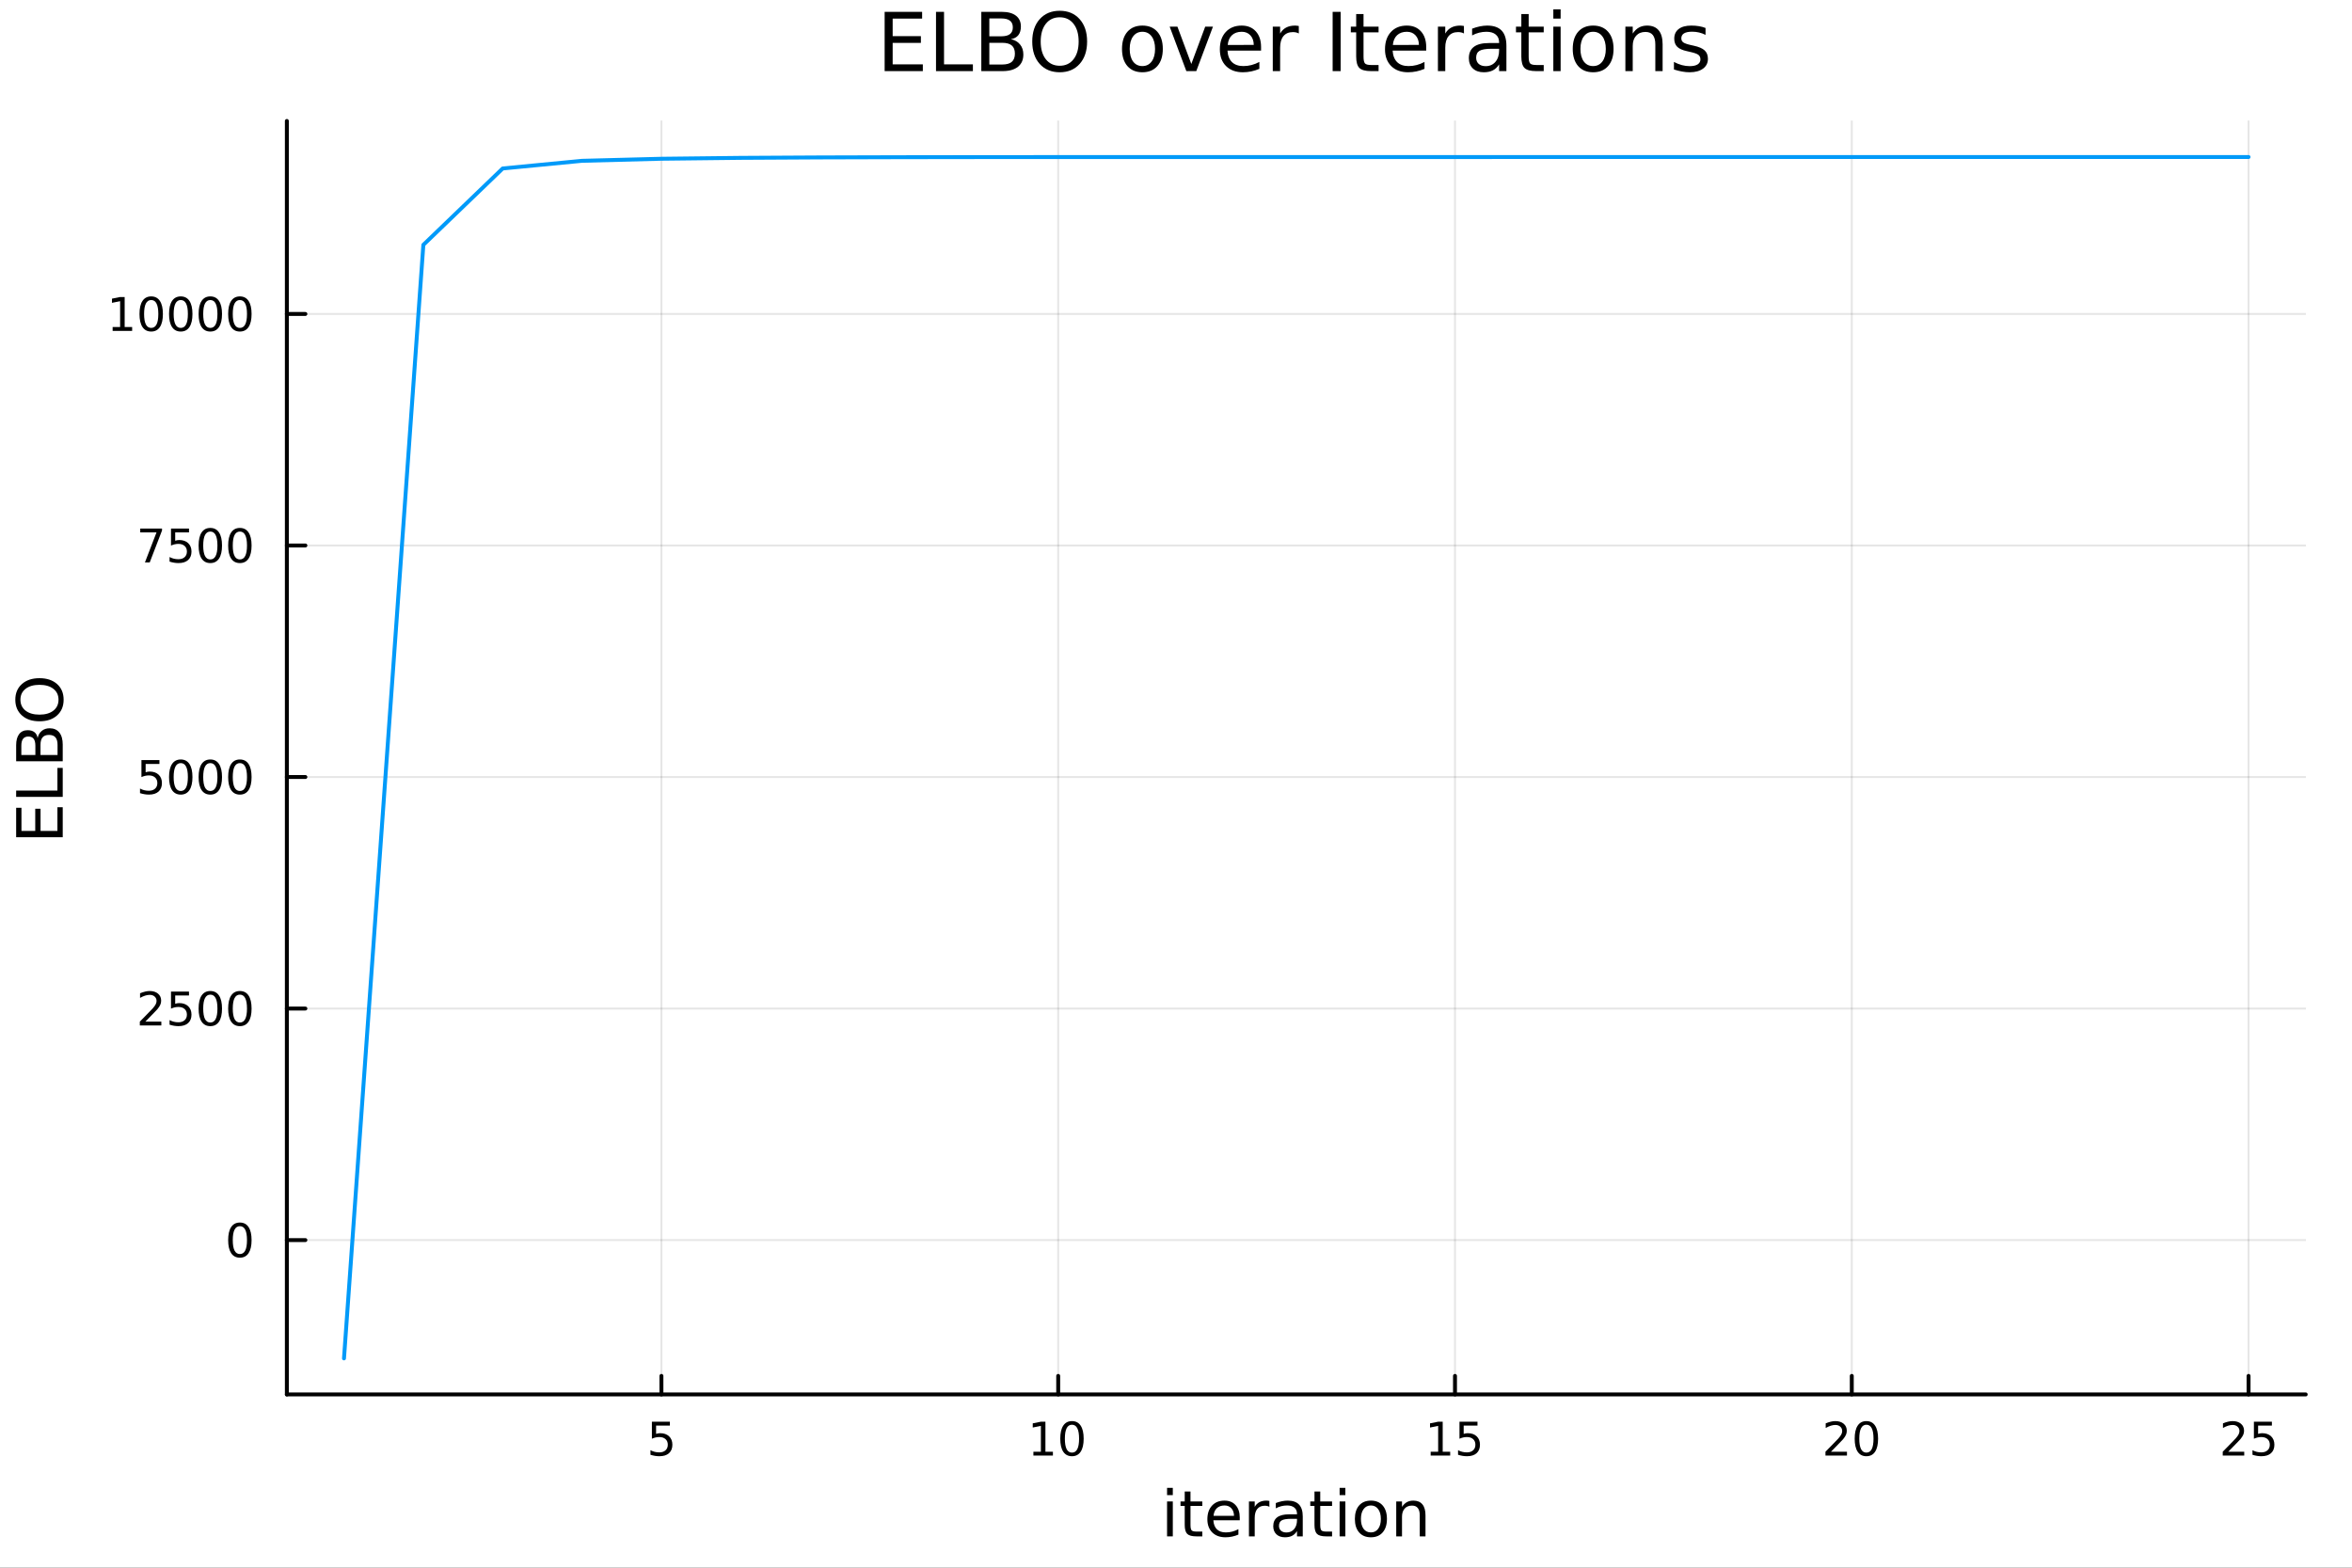 <?xml version="1.0" encoding="utf-8"?>
<svg xmlns="http://www.w3.org/2000/svg" xmlns:xlink="http://www.w3.org/1999/xlink" width="600" height="400" viewBox="0 0 2400 1600">
<rect x="0" y="0" width="2400" height="1600" fill="#333333" stroke="none"/>
<defs>
  <clipPath id="clip110">
    <rect x="0" y="0" width="2400" height="1600"/>
  </clipPath>
</defs>
<path clip-path="url(#clip110)" d="M0 1600 L2400 1600 L2400 0 L0 0  Z" fill="#ffffff" fill-rule="evenodd" fill-opacity="1"/>
<defs>
  <clipPath id="clip111">
    <rect x="480" y="0" width="1681" height="1600"/>
  </clipPath>
</defs>
<path clip-path="url(#clip110)" d="M292.713 1423.18 L2352.76 1423.18 L2352.76 123.472 L292.713 123.472  Z" fill="#ffffff" fill-rule="evenodd" fill-opacity="1"/>
<defs>
  <clipPath id="clip112">
    <rect x="292" y="123" width="2061" height="1301"/>
  </clipPath>
</defs>
<polyline clip-path="url(#clip112)" style="stroke:#000000; stroke-linecap:round; stroke-linejoin:round; stroke-width:2; stroke-opacity:0.1; fill:none" points="674.922,1423.18 674.922,123.472 "/>
<polyline clip-path="url(#clip112)" style="stroke:#000000; stroke-linecap:round; stroke-linejoin:round; stroke-width:2; stroke-opacity:0.1; fill:none" points="1079.8,1423.18 1079.8,123.472 "/>
<polyline clip-path="url(#clip112)" style="stroke:#000000; stroke-linecap:round; stroke-linejoin:round; stroke-width:2; stroke-opacity:0.1; fill:none" points="1484.69,1423.18 1484.69,123.472 "/>
<polyline clip-path="url(#clip112)" style="stroke:#000000; stroke-linecap:round; stroke-linejoin:round; stroke-width:2; stroke-opacity:0.1; fill:none" points="1889.57,1423.18 1889.57,123.472 "/>
<polyline clip-path="url(#clip112)" style="stroke:#000000; stroke-linecap:round; stroke-linejoin:round; stroke-width:2; stroke-opacity:0.1; fill:none" points="2294.45,1423.18 2294.45,123.472 "/>
<polyline clip-path="url(#clip112)" style="stroke:#000000; stroke-linecap:round; stroke-linejoin:round; stroke-width:2; stroke-opacity:0.1; fill:none" points="292.713,1265.65 2352.76,1265.65 "/>
<polyline clip-path="url(#clip112)" style="stroke:#000000; stroke-linecap:round; stroke-linejoin:round; stroke-width:2; stroke-opacity:0.1; fill:none" points="292.713,1029.34 2352.76,1029.34 "/>
<polyline clip-path="url(#clip112)" style="stroke:#000000; stroke-linecap:round; stroke-linejoin:round; stroke-width:2; stroke-opacity:0.1; fill:none" points="292.713,793.034 2352.76,793.034 "/>
<polyline clip-path="url(#clip112)" style="stroke:#000000; stroke-linecap:round; stroke-linejoin:round; stroke-width:2; stroke-opacity:0.1; fill:none" points="292.713,556.727 2352.76,556.727 "/>
<polyline clip-path="url(#clip112)" style="stroke:#000000; stroke-linecap:round; stroke-linejoin:round; stroke-width:2; stroke-opacity:0.1; fill:none" points="292.713,320.421 2352.76,320.421 "/>
<polyline clip-path="url(#clip110)" style="stroke:#000000; stroke-linecap:round; stroke-linejoin:round; stroke-width:4; stroke-opacity:1; fill:none" points="292.713,1423.18 2352.76,1423.18 "/>
<polyline clip-path="url(#clip110)" style="stroke:#000000; stroke-linecap:round; stroke-linejoin:round; stroke-width:4; stroke-opacity:1; fill:none" points="674.922,1423.18 674.922,1404.28 "/>
<polyline clip-path="url(#clip110)" style="stroke:#000000; stroke-linecap:round; stroke-linejoin:round; stroke-width:4; stroke-opacity:1; fill:none" points="1079.8,1423.18 1079.8,1404.28 "/>
<polyline clip-path="url(#clip110)" style="stroke:#000000; stroke-linecap:round; stroke-linejoin:round; stroke-width:4; stroke-opacity:1; fill:none" points="1484.69,1423.18 1484.69,1404.28 "/>
<polyline clip-path="url(#clip110)" style="stroke:#000000; stroke-linecap:round; stroke-linejoin:round; stroke-width:4; stroke-opacity:1; fill:none" points="1889.57,1423.18 1889.57,1404.28 "/>
<polyline clip-path="url(#clip110)" style="stroke:#000000; stroke-linecap:round; stroke-linejoin:round; stroke-width:4; stroke-opacity:1; fill:none" points="2294.45,1423.18 2294.45,1404.28 "/>
<path clip-path="url(#clip110)" d="M665.2 1451.02 L683.557 1451.02 L683.557 1454.96 L669.483 1454.96 L669.483 1463.43 Q670.501 1463.08 671.52 1462.92 Q672.538 1462.73 673.557 1462.73 Q679.344 1462.73 682.723 1465.9 Q686.103 1469.08 686.103 1474.49 Q686.103 1480.07 682.631 1483.17 Q679.158 1486.25 672.839 1486.25 Q670.663 1486.25 668.395 1485.88 Q666.149 1485.51 663.742 1484.77 L663.742 1480.07 Q665.825 1481.2 668.047 1481.76 Q670.27 1482.32 672.746 1482.32 Q676.751 1482.32 679.089 1480.21 Q681.427 1478.1 681.427 1474.49 Q681.427 1470.88 679.089 1468.77 Q676.751 1466.67 672.746 1466.67 Q670.871 1466.67 668.996 1467.08 Q667.145 1467.5 665.2 1468.38 L665.2 1451.02 Z" fill="#000000" fill-rule="nonzero" fill-opacity="1" /><path clip-path="url(#clip110)" d="M1054.49 1481.64 L1062.13 1481.64 L1062.13 1455.28 L1053.82 1456.95 L1053.82 1452.69 L1062.09 1451.02 L1066.76 1451.02 L1066.76 1481.64 L1074.4 1481.64 L1074.4 1485.58 L1054.49 1485.58 L1054.49 1481.64 Z" fill="#000000" fill-rule="nonzero" fill-opacity="1" /><path clip-path="url(#clip110)" d="M1093.84 1454.1 Q1090.23 1454.1 1088.4 1457.66 Q1086.6 1461.2 1086.6 1468.33 Q1086.6 1475.44 1088.4 1479.01 Q1090.23 1482.55 1093.84 1482.55 Q1097.48 1482.55 1099.28 1479.01 Q1101.11 1475.44 1101.11 1468.33 Q1101.11 1461.2 1099.28 1457.66 Q1097.48 1454.1 1093.84 1454.1 M1093.84 1450.39 Q1099.65 1450.39 1102.71 1455 Q1105.79 1459.58 1105.79 1468.33 Q1105.79 1477.06 1102.71 1481.67 Q1099.65 1486.25 1093.84 1486.25 Q1088.03 1486.25 1084.96 1481.67 Q1081.9 1477.06 1081.9 1468.33 Q1081.9 1459.58 1084.96 1455 Q1088.03 1450.39 1093.84 1450.39 Z" fill="#000000" fill-rule="nonzero" fill-opacity="1" /><path clip-path="url(#clip110)" d="M1459.87 1481.64 L1467.51 1481.64 L1467.51 1455.28 L1459.2 1456.95 L1459.2 1452.69 L1467.47 1451.02 L1472.14 1451.02 L1472.14 1481.64 L1479.78 1481.64 L1479.78 1485.58 L1459.87 1485.58 L1459.87 1481.64 Z" fill="#000000" fill-rule="nonzero" fill-opacity="1" /><path clip-path="url(#clip110)" d="M1489.27 1451.02 L1507.63 1451.02 L1507.63 1454.96 L1493.55 1454.96 L1493.55 1463.43 Q1494.57 1463.08 1495.59 1462.92 Q1496.61 1462.73 1497.63 1462.73 Q1503.41 1462.73 1506.79 1465.9 Q1510.17 1469.08 1510.17 1474.49 Q1510.17 1480.07 1506.7 1483.17 Q1503.23 1486.25 1496.91 1486.25 Q1494.73 1486.25 1492.47 1485.88 Q1490.22 1485.51 1487.81 1484.77 L1487.81 1480.07 Q1489.9 1481.2 1492.12 1481.76 Q1494.34 1482.32 1496.82 1482.32 Q1500.82 1482.32 1503.16 1480.21 Q1505.5 1478.1 1505.5 1474.49 Q1505.5 1470.88 1503.16 1468.77 Q1500.82 1466.67 1496.82 1466.67 Q1494.94 1466.67 1493.07 1467.08 Q1491.22 1467.5 1489.27 1468.38 L1489.27 1451.02 Z" fill="#000000" fill-rule="nonzero" fill-opacity="1" /><path clip-path="url(#clip110)" d="M1868.34 1481.64 L1884.66 1481.64 L1884.66 1485.58 L1862.72 1485.58 L1862.72 1481.64 Q1865.38 1478.89 1869.96 1474.26 Q1874.57 1469.61 1875.75 1468.27 Q1878 1465.74 1878.88 1464.01 Q1879.78 1462.25 1879.78 1460.56 Q1879.78 1457.8 1877.83 1456.07 Q1875.91 1454.33 1872.81 1454.33 Q1870.61 1454.33 1868.16 1455.09 Q1865.73 1455.86 1862.95 1457.41 L1862.95 1452.69 Q1865.77 1451.55 1868.23 1450.97 Q1870.68 1450.39 1872.72 1450.39 Q1878.09 1450.39 1881.28 1453.08 Q1884.48 1455.77 1884.48 1460.26 Q1884.48 1462.39 1883.67 1464.31 Q1882.88 1466.2 1880.77 1468.8 Q1880.2 1469.47 1877.09 1472.69 Q1873.99 1475.88 1868.34 1481.64 Z" fill="#000000" fill-rule="nonzero" fill-opacity="1" /><path clip-path="url(#clip110)" d="M1904.48 1454.1 Q1900.87 1454.1 1899.04 1457.66 Q1897.23 1461.2 1897.23 1468.33 Q1897.23 1475.44 1899.04 1479.01 Q1900.87 1482.55 1904.48 1482.55 Q1908.11 1482.55 1909.92 1479.01 Q1911.75 1475.44 1911.75 1468.33 Q1911.75 1461.2 1909.92 1457.66 Q1908.11 1454.1 1904.48 1454.1 M1904.48 1450.39 Q1910.29 1450.39 1913.34 1455 Q1916.42 1459.58 1916.42 1468.33 Q1916.42 1477.06 1913.34 1481.67 Q1910.29 1486.25 1904.48 1486.25 Q1898.67 1486.25 1895.59 1481.67 Q1892.53 1477.06 1892.53 1468.33 Q1892.53 1459.58 1895.59 1455 Q1898.67 1450.39 1904.48 1450.39 Z" fill="#000000" fill-rule="nonzero" fill-opacity="1" /><path clip-path="url(#clip110)" d="M2273.72 1481.64 L2290.04 1481.64 L2290.04 1485.58 L2268.1 1485.58 L2268.1 1481.64 Q2270.76 1478.89 2275.34 1474.26 Q2279.95 1469.61 2281.13 1468.27 Q2283.38 1465.74 2284.26 1464.01 Q2285.16 1462.25 2285.16 1460.56 Q2285.16 1457.8 2283.21 1456.07 Q2281.29 1454.33 2278.19 1454.33 Q2275.99 1454.33 2273.54 1455.09 Q2271.11 1455.86 2268.33 1457.41 L2268.33 1452.69 Q2271.15 1451.55 2273.61 1450.97 Q2276.06 1450.39 2278.1 1450.39 Q2283.47 1450.39 2286.66 1453.08 Q2289.86 1455.77 2289.86 1460.26 Q2289.86 1462.39 2289.05 1464.31 Q2288.26 1466.2 2286.15 1468.8 Q2285.58 1469.47 2282.47 1472.69 Q2279.37 1475.88 2273.72 1481.64 Z" fill="#000000" fill-rule="nonzero" fill-opacity="1" /><path clip-path="url(#clip110)" d="M2299.9 1451.02 L2318.26 1451.02 L2318.26 1454.96 L2304.19 1454.96 L2304.19 1463.43 Q2305.21 1463.08 2306.22 1462.92 Q2307.24 1462.73 2308.26 1462.73 Q2314.05 1462.73 2317.43 1465.9 Q2320.81 1469.08 2320.81 1474.49 Q2320.81 1480.07 2317.33 1483.17 Q2313.86 1486.25 2307.54 1486.25 Q2305.37 1486.25 2303.1 1485.88 Q2300.85 1485.51 2298.45 1484.77 L2298.45 1480.07 Q2300.53 1481.2 2302.75 1481.76 Q2304.97 1482.32 2307.45 1482.32 Q2311.46 1482.32 2313.79 1480.21 Q2316.13 1478.1 2316.13 1474.49 Q2316.13 1470.88 2313.79 1468.77 Q2311.46 1466.67 2307.45 1466.67 Q2305.58 1466.67 2303.7 1467.08 Q2301.85 1467.5 2299.9 1468.38 L2299.9 1451.02 Z" fill="#000000" fill-rule="nonzero" fill-opacity="1" /><path clip-path="url(#clip110)" d="M1190.88 1532.4 L1196.74 1532.4 L1196.74 1568.04 L1190.88 1568.04 L1190.88 1532.4 M1190.88 1518.52 L1196.74 1518.52 L1196.74 1525.93 L1190.88 1525.93 L1190.88 1518.52 Z" fill="#000000" fill-rule="nonzero" fill-opacity="1" /><path clip-path="url(#clip110)" d="M1214.79 1522.27 L1214.79 1532.4 L1226.85 1532.4 L1226.85 1536.95 L1214.79 1536.95 L1214.79 1556.3 Q1214.79 1560.66 1215.97 1561.9 Q1217.18 1563.14 1220.84 1563.14 L1226.85 1563.14 L1226.85 1568.04 L1220.84 1568.04 Q1214.06 1568.04 1211.48 1565.53 Q1208.9 1562.98 1208.9 1556.3 L1208.9 1536.95 L1204.6 1536.95 L1204.6 1532.4 L1208.9 1532.4 L1208.9 1522.27 L1214.79 1522.27 Z" fill="#000000" fill-rule="nonzero" fill-opacity="1" /><path clip-path="url(#clip110)" d="M1265.05 1548.76 L1265.05 1551.62 L1238.12 1551.62 Q1238.5 1557.67 1241.75 1560.85 Q1245.03 1564 1250.85 1564 Q1254.22 1564 1257.37 1563.17 Q1260.56 1562.35 1263.68 1560.69 L1263.68 1566.23 Q1260.53 1567.57 1257.22 1568.27 Q1253.91 1568.97 1250.5 1568.97 Q1241.97 1568.97 1236.97 1564 Q1232.01 1559.04 1232.01 1550.57 Q1232.01 1541.82 1236.72 1536.69 Q1241.46 1531.54 1249.48 1531.54 Q1256.67 1531.54 1260.84 1536.18 Q1265.05 1540.8 1265.05 1548.76 M1259.19 1547.04 Q1259.13 1542.23 1256.48 1539.37 Q1253.87 1536.5 1249.54 1536.5 Q1244.64 1536.5 1241.68 1539.27 Q1238.75 1542.04 1238.31 1547.07 L1259.19 1547.04 Z" fill="#000000" fill-rule="nonzero" fill-opacity="1" /><path clip-path="url(#clip110)" d="M1295.31 1537.87 Q1294.33 1537.3 1293.15 1537.04 Q1292 1536.76 1290.6 1536.76 Q1285.64 1536.76 1282.96 1540 Q1280.32 1543.22 1280.32 1549.27 L1280.32 1568.04 L1274.43 1568.04 L1274.43 1532.4 L1280.32 1532.4 L1280.32 1537.93 Q1282.17 1534.69 1285.13 1533.13 Q1288.09 1531.54 1292.32 1531.54 Q1292.93 1531.54 1293.66 1531.63 Q1294.39 1531.7 1295.28 1531.85 L1295.31 1537.87 Z" fill="#000000" fill-rule="nonzero" fill-opacity="1" /><path clip-path="url(#clip110)" d="M1317.66 1550.12 Q1310.56 1550.12 1307.82 1551.75 Q1305.09 1553.37 1305.09 1557.29 Q1305.09 1560.4 1307.12 1562.25 Q1309.19 1564.07 1312.72 1564.07 Q1317.59 1564.07 1320.52 1560.63 Q1323.48 1557.16 1323.48 1551.43 L1323.48 1550.12 L1317.66 1550.12 M1329.34 1547.71 L1329.34 1568.04 L1323.48 1568.04 L1323.48 1562.63 Q1321.48 1565.88 1318.49 1567.44 Q1315.49 1568.97 1311.16 1568.97 Q1305.69 1568.97 1302.44 1565.91 Q1299.23 1562.82 1299.23 1557.67 Q1299.23 1551.65 1303.24 1548.6 Q1307.28 1545.54 1315.27 1545.54 L1323.48 1545.54 L1323.48 1544.97 Q1323.48 1540.93 1320.81 1538.73 Q1318.17 1536.5 1313.36 1536.5 Q1310.31 1536.5 1307.41 1537.23 Q1304.51 1537.97 1301.84 1539.43 L1301.84 1534.02 Q1305.05 1532.78 1308.08 1532.17 Q1311.1 1531.54 1313.97 1531.54 Q1321.7 1531.54 1325.52 1535.55 Q1329.34 1539.56 1329.34 1547.71 Z" fill="#000000" fill-rule="nonzero" fill-opacity="1" /><path clip-path="url(#clip110)" d="M1347.19 1522.27 L1347.19 1532.4 L1359.26 1532.4 L1359.26 1536.95 L1347.19 1536.95 L1347.19 1556.3 Q1347.19 1560.66 1348.37 1561.9 Q1349.58 1563.14 1353.24 1563.14 L1359.26 1563.14 L1359.26 1568.04 L1353.24 1568.04 Q1346.46 1568.04 1343.88 1565.53 Q1341.31 1562.98 1341.31 1556.3 L1341.31 1536.95 L1337.01 1536.95 L1337.01 1532.4 L1341.31 1532.4 L1341.31 1522.27 L1347.19 1522.27 Z" fill="#000000" fill-rule="nonzero" fill-opacity="1" /><path clip-path="url(#clip110)" d="M1366.96 1532.4 L1372.82 1532.4 L1372.82 1568.04 L1366.96 1568.04 L1366.96 1532.4 M1366.96 1518.52 L1372.82 1518.52 L1372.82 1525.93 L1366.96 1525.93 L1366.96 1518.52 Z" fill="#000000" fill-rule="nonzero" fill-opacity="1" /><path clip-path="url(#clip110)" d="M1398.88 1536.5 Q1394.17 1536.5 1391.44 1540.19 Q1388.7 1543.85 1388.7 1550.25 Q1388.7 1556.65 1391.4 1560.34 Q1394.14 1564 1398.88 1564 Q1403.56 1564 1406.3 1560.31 Q1409.04 1556.62 1409.04 1550.25 Q1409.04 1543.92 1406.3 1540.23 Q1403.56 1536.5 1398.88 1536.5 M1398.88 1531.54 Q1406.52 1531.54 1410.88 1536.5 Q1415.24 1541.47 1415.24 1550.25 Q1415.24 1559 1410.88 1564 Q1406.52 1568.97 1398.88 1568.97 Q1391.21 1568.97 1386.85 1564 Q1382.52 1559 1382.52 1550.25 Q1382.52 1541.47 1386.85 1536.5 Q1391.21 1531.54 1398.88 1531.54 Z" fill="#000000" fill-rule="nonzero" fill-opacity="1" /><path clip-path="url(#clip110)" d="M1454.58 1546.53 L1454.58 1568.04 L1448.73 1568.04 L1448.73 1546.72 Q1448.73 1541.66 1446.75 1539.14 Q1444.78 1536.63 1440.83 1536.63 Q1436.09 1536.63 1433.35 1539.65 Q1430.62 1542.68 1430.62 1547.9 L1430.62 1568.04 L1424.73 1568.04 L1424.73 1532.4 L1430.62 1532.4 L1430.62 1537.93 Q1432.72 1534.72 1435.55 1533.13 Q1438.42 1531.54 1442.14 1531.54 Q1448.28 1531.54 1451.43 1535.36 Q1454.58 1539.14 1454.58 1546.53 Z" fill="#000000" fill-rule="nonzero" fill-opacity="1" /><polyline clip-path="url(#clip110)" style="stroke:#000000; stroke-linecap:round; stroke-linejoin:round; stroke-width:4; stroke-opacity:1; fill:none" points="292.713,1423.18 292.713,123.472 "/>
<polyline clip-path="url(#clip110)" style="stroke:#000000; stroke-linecap:round; stroke-linejoin:round; stroke-width:4; stroke-opacity:1; fill:none" points="292.713,1265.65 311.611,1265.65 "/>
<polyline clip-path="url(#clip110)" style="stroke:#000000; stroke-linecap:round; stroke-linejoin:round; stroke-width:4; stroke-opacity:1; fill:none" points="292.713,1029.34 311.611,1029.34 "/>
<polyline clip-path="url(#clip110)" style="stroke:#000000; stroke-linecap:round; stroke-linejoin:round; stroke-width:4; stroke-opacity:1; fill:none" points="292.713,793.034 311.611,793.034 "/>
<polyline clip-path="url(#clip110)" style="stroke:#000000; stroke-linecap:round; stroke-linejoin:round; stroke-width:4; stroke-opacity:1; fill:none" points="292.713,556.727 311.611,556.727 "/>
<polyline clip-path="url(#clip110)" style="stroke:#000000; stroke-linecap:round; stroke-linejoin:round; stroke-width:4; stroke-opacity:1; fill:none" points="292.713,320.421 311.611,320.421 "/>
<path clip-path="url(#clip110)" d="M244.769 1251.45 Q241.158 1251.45 239.329 1255.01 Q237.523 1258.55 237.523 1265.68 Q237.523 1272.79 239.329 1276.35 Q241.158 1279.89 244.769 1279.89 Q248.403 1279.89 250.209 1276.35 Q252.037 1272.79 252.037 1265.68 Q252.037 1258.55 250.209 1255.01 Q248.403 1251.45 244.769 1251.45 M244.769 1247.74 Q250.579 1247.74 253.634 1252.35 Q256.713 1256.93 256.713 1265.68 Q256.713 1274.41 253.634 1279.01 Q250.579 1283.6 244.769 1283.6 Q238.959 1283.6 235.88 1279.01 Q232.824 1274.41 232.824 1265.68 Q232.824 1256.93 235.88 1252.35 Q238.959 1247.74 244.769 1247.74 Z" fill="#000000" fill-rule="nonzero" fill-opacity="1" /><path clip-path="url(#clip110)" d="M148.311 1042.68 L164.63 1042.68 L164.63 1046.62 L142.686 1046.62 L142.686 1042.68 Q145.348 1039.93 149.931 1035.3 Q154.538 1030.65 155.718 1029.31 Q157.964 1026.78 158.843 1025.05 Q159.746 1023.29 159.746 1021.6 Q159.746 1018.84 157.802 1017.11 Q155.88 1015.37 152.778 1015.37 Q150.579 1015.37 148.126 1016.13 Q145.695 1016.9 142.917 1018.45 L142.917 1013.73 Q145.741 1012.59 148.195 1012.01 Q150.649 1011.44 152.686 1011.44 Q158.056 1011.44 161.251 1014.12 Q164.445 1016.81 164.445 1021.3 Q164.445 1023.43 163.635 1025.35 Q162.848 1027.25 160.741 1029.84 Q160.163 1030.51 157.061 1033.73 Q153.959 1036.92 148.311 1042.68 Z" fill="#000000" fill-rule="nonzero" fill-opacity="1" /><path clip-path="url(#clip110)" d="M174.491 1012.06 L192.848 1012.06 L192.848 1016 L178.774 1016 L178.774 1024.47 Q179.792 1024.12 180.811 1023.96 Q181.829 1023.77 182.848 1023.77 Q188.635 1023.77 192.014 1026.94 Q195.394 1030.12 195.394 1035.53 Q195.394 1041.11 191.922 1044.21 Q188.45 1047.29 182.13 1047.29 Q179.954 1047.29 177.686 1046.92 Q175.44 1046.55 173.033 1045.81 L173.033 1041.11 Q175.116 1042.25 177.339 1042.8 Q179.561 1043.36 182.038 1043.36 Q186.042 1043.36 188.38 1041.25 Q190.718 1039.14 190.718 1035.53 Q190.718 1031.92 188.38 1029.81 Q186.042 1027.71 182.038 1027.71 Q180.163 1027.71 178.288 1028.12 Q176.436 1028.54 174.491 1029.42 L174.491 1012.06 Z" fill="#000000" fill-rule="nonzero" fill-opacity="1" /><path clip-path="url(#clip110)" d="M214.607 1015.14 Q210.996 1015.14 209.167 1018.7 Q207.362 1022.25 207.362 1029.37 Q207.362 1036.48 209.167 1040.05 Q210.996 1043.59 214.607 1043.59 Q218.241 1043.59 220.047 1040.05 Q221.875 1036.48 221.875 1029.37 Q221.875 1022.25 220.047 1018.7 Q218.241 1015.14 214.607 1015.14 M214.607 1011.44 Q220.417 1011.44 223.473 1016.04 Q226.551 1020.62 226.551 1029.37 Q226.551 1038.1 223.473 1042.71 Q220.417 1047.29 214.607 1047.29 Q208.797 1047.29 205.718 1042.71 Q202.662 1038.1 202.662 1029.37 Q202.662 1020.62 205.718 1016.04 Q208.797 1011.44 214.607 1011.44 Z" fill="#000000" fill-rule="nonzero" fill-opacity="1" /><path clip-path="url(#clip110)" d="M244.769 1015.14 Q241.158 1015.14 239.329 1018.7 Q237.523 1022.25 237.523 1029.37 Q237.523 1036.48 239.329 1040.05 Q241.158 1043.59 244.769 1043.59 Q248.403 1043.59 250.209 1040.05 Q252.037 1036.48 252.037 1029.37 Q252.037 1022.25 250.209 1018.7 Q248.403 1015.14 244.769 1015.14 M244.769 1011.44 Q250.579 1011.44 253.634 1016.04 Q256.713 1020.62 256.713 1029.37 Q256.713 1038.1 253.634 1042.71 Q250.579 1047.29 244.769 1047.29 Q238.959 1047.29 235.88 1042.71 Q232.824 1038.1 232.824 1029.37 Q232.824 1020.62 235.88 1016.04 Q238.959 1011.44 244.769 1011.44 Z" fill="#000000" fill-rule="nonzero" fill-opacity="1" /><path clip-path="url(#clip110)" d="M144.329 775.754 L162.686 775.754 L162.686 779.689 L148.612 779.689 L148.612 788.161 Q149.63 787.814 150.649 787.652 Q151.667 787.467 152.686 787.467 Q158.473 787.467 161.852 790.638 Q165.232 793.809 165.232 799.226 Q165.232 804.805 161.76 807.906 Q158.288 810.985 151.968 810.985 Q149.792 810.985 147.524 810.615 Q145.279 810.244 142.871 809.504 L142.871 804.805 Q144.954 805.939 147.177 806.494 Q149.399 807.05 151.876 807.05 Q155.88 807.05 158.218 804.943 Q160.556 802.837 160.556 799.226 Q160.556 795.615 158.218 793.508 Q155.88 791.402 151.876 791.402 Q150.001 791.402 148.126 791.819 Q146.274 792.235 144.329 793.115 L144.329 775.754 Z" fill="#000000" fill-rule="nonzero" fill-opacity="1" /><path clip-path="url(#clip110)" d="M184.445 778.832 Q180.834 778.832 179.005 782.397 Q177.2 785.939 177.2 793.068 Q177.2 800.175 179.005 803.74 Q180.834 807.281 184.445 807.281 Q188.079 807.281 189.885 803.74 Q191.713 800.175 191.713 793.068 Q191.713 785.939 189.885 782.397 Q188.079 778.832 184.445 778.832 M184.445 775.129 Q190.255 775.129 193.311 779.735 Q196.389 784.319 196.389 793.068 Q196.389 801.795 193.311 806.402 Q190.255 810.985 184.445 810.985 Q178.635 810.985 175.556 806.402 Q172.501 801.795 172.501 793.068 Q172.501 784.319 175.556 779.735 Q178.635 775.129 184.445 775.129 Z" fill="#000000" fill-rule="nonzero" fill-opacity="1" /><path clip-path="url(#clip110)" d="M214.607 778.832 Q210.996 778.832 209.167 782.397 Q207.362 785.939 207.362 793.068 Q207.362 800.175 209.167 803.74 Q210.996 807.281 214.607 807.281 Q218.241 807.281 220.047 803.74 Q221.875 800.175 221.875 793.068 Q221.875 785.939 220.047 782.397 Q218.241 778.832 214.607 778.832 M214.607 775.129 Q220.417 775.129 223.473 779.735 Q226.551 784.319 226.551 793.068 Q226.551 801.795 223.473 806.402 Q220.417 810.985 214.607 810.985 Q208.797 810.985 205.718 806.402 Q202.662 801.795 202.662 793.068 Q202.662 784.319 205.718 779.735 Q208.797 775.129 214.607 775.129 Z" fill="#000000" fill-rule="nonzero" fill-opacity="1" /><path clip-path="url(#clip110)" d="M244.769 778.832 Q241.158 778.832 239.329 782.397 Q237.523 785.939 237.523 793.068 Q237.523 800.175 239.329 803.74 Q241.158 807.281 244.769 807.281 Q248.403 807.281 250.209 803.74 Q252.037 800.175 252.037 793.068 Q252.037 785.939 250.209 782.397 Q248.403 778.832 244.769 778.832 M244.769 775.129 Q250.579 775.129 253.634 779.735 Q256.713 784.319 256.713 793.068 Q256.713 801.795 253.634 806.402 Q250.579 810.985 244.769 810.985 Q238.959 810.985 235.88 806.402 Q232.824 801.795 232.824 793.068 Q232.824 784.319 235.88 779.735 Q238.959 775.129 244.769 775.129 Z" fill="#000000" fill-rule="nonzero" fill-opacity="1" /><path clip-path="url(#clip110)" d="M143.103 539.447 L165.325 539.447 L165.325 541.438 L152.778 574.007 L147.894 574.007 L159.7 543.383 L143.103 543.383 L143.103 539.447 Z" fill="#000000" fill-rule="nonzero" fill-opacity="1" /><path clip-path="url(#clip110)" d="M174.491 539.447 L192.848 539.447 L192.848 543.383 L178.774 543.383 L178.774 551.855 Q179.792 551.508 180.811 551.346 Q181.829 551.16 182.848 551.16 Q188.635 551.16 192.014 554.332 Q195.394 557.503 195.394 562.92 Q195.394 568.498 191.922 571.6 Q188.45 574.679 182.13 574.679 Q179.954 574.679 177.686 574.308 Q175.44 573.938 173.033 573.197 L173.033 568.498 Q175.116 569.632 177.339 570.188 Q179.561 570.744 182.038 570.744 Q186.042 570.744 188.38 568.637 Q190.718 566.531 190.718 562.92 Q190.718 559.308 188.38 557.202 Q186.042 555.095 182.038 555.095 Q180.163 555.095 178.288 555.512 Q176.436 555.929 174.491 556.808 L174.491 539.447 Z" fill="#000000" fill-rule="nonzero" fill-opacity="1" /><path clip-path="url(#clip110)" d="M214.607 542.526 Q210.996 542.526 209.167 546.091 Q207.362 549.633 207.362 556.762 Q207.362 563.869 209.167 567.433 Q210.996 570.975 214.607 570.975 Q218.241 570.975 220.047 567.433 Q221.875 563.869 221.875 556.762 Q221.875 549.633 220.047 546.091 Q218.241 542.526 214.607 542.526 M214.607 538.822 Q220.417 538.822 223.473 543.429 Q226.551 548.012 226.551 556.762 Q226.551 565.489 223.473 570.095 Q220.417 574.679 214.607 574.679 Q208.797 574.679 205.718 570.095 Q202.662 565.489 202.662 556.762 Q202.662 548.012 205.718 543.429 Q208.797 538.822 214.607 538.822 Z" fill="#000000" fill-rule="nonzero" fill-opacity="1" /><path clip-path="url(#clip110)" d="M244.769 542.526 Q241.158 542.526 239.329 546.091 Q237.523 549.633 237.523 556.762 Q237.523 563.869 239.329 567.433 Q241.158 570.975 244.769 570.975 Q248.403 570.975 250.209 567.433 Q252.037 563.869 252.037 556.762 Q252.037 549.633 250.209 546.091 Q248.403 542.526 244.769 542.526 M244.769 538.822 Q250.579 538.822 253.634 543.429 Q256.713 548.012 256.713 556.762 Q256.713 565.489 253.634 570.095 Q250.579 574.679 244.769 574.679 Q238.959 574.679 235.88 570.095 Q232.824 565.489 232.824 556.762 Q232.824 548.012 235.88 543.429 Q238.959 538.822 244.769 538.822 Z" fill="#000000" fill-rule="nonzero" fill-opacity="1" /><path clip-path="url(#clip110)" d="M114.931 333.766 L122.57 333.766 L122.57 307.4 L114.26 309.067 L114.26 304.808 L122.524 303.141 L127.2 303.141 L127.2 333.766 L134.839 333.766 L134.839 337.701 L114.931 337.701 L114.931 333.766 Z" fill="#000000" fill-rule="nonzero" fill-opacity="1" /><path clip-path="url(#clip110)" d="M154.283 306.22 Q150.672 306.22 148.843 309.785 Q147.038 313.326 147.038 320.456 Q147.038 327.562 148.843 331.127 Q150.672 334.669 154.283 334.669 Q157.917 334.669 159.723 331.127 Q161.552 327.562 161.552 320.456 Q161.552 313.326 159.723 309.785 Q157.917 306.22 154.283 306.22 M154.283 302.516 Q160.093 302.516 163.149 307.123 Q166.227 311.706 166.227 320.456 Q166.227 329.183 163.149 333.789 Q160.093 338.372 154.283 338.372 Q148.473 338.372 145.394 333.789 Q142.339 329.183 142.339 320.456 Q142.339 311.706 145.394 307.123 Q148.473 302.516 154.283 302.516 Z" fill="#000000" fill-rule="nonzero" fill-opacity="1" /><path clip-path="url(#clip110)" d="M184.445 306.22 Q180.834 306.22 179.005 309.785 Q177.2 313.326 177.2 320.456 Q177.2 327.562 179.005 331.127 Q180.834 334.669 184.445 334.669 Q188.079 334.669 189.885 331.127 Q191.713 327.562 191.713 320.456 Q191.713 313.326 189.885 309.785 Q188.079 306.22 184.445 306.22 M184.445 302.516 Q190.255 302.516 193.311 307.123 Q196.389 311.706 196.389 320.456 Q196.389 329.183 193.311 333.789 Q190.255 338.372 184.445 338.372 Q178.635 338.372 175.556 333.789 Q172.501 329.183 172.501 320.456 Q172.501 311.706 175.556 307.123 Q178.635 302.516 184.445 302.516 Z" fill="#000000" fill-rule="nonzero" fill-opacity="1" /><path clip-path="url(#clip110)" d="M214.607 306.22 Q210.996 306.22 209.167 309.785 Q207.362 313.326 207.362 320.456 Q207.362 327.562 209.167 331.127 Q210.996 334.669 214.607 334.669 Q218.241 334.669 220.047 331.127 Q221.875 327.562 221.875 320.456 Q221.875 313.326 220.047 309.785 Q218.241 306.22 214.607 306.22 M214.607 302.516 Q220.417 302.516 223.473 307.123 Q226.551 311.706 226.551 320.456 Q226.551 329.183 223.473 333.789 Q220.417 338.372 214.607 338.372 Q208.797 338.372 205.718 333.789 Q202.662 329.183 202.662 320.456 Q202.662 311.706 205.718 307.123 Q208.797 302.516 214.607 302.516 Z" fill="#000000" fill-rule="nonzero" fill-opacity="1" /><path clip-path="url(#clip110)" d="M244.769 306.22 Q241.158 306.22 239.329 309.785 Q237.523 313.326 237.523 320.456 Q237.523 327.562 239.329 331.127 Q241.158 334.669 244.769 334.669 Q248.403 334.669 250.209 331.127 Q252.037 327.562 252.037 320.456 Q252.037 313.326 250.209 309.785 Q248.403 306.22 244.769 306.22 M244.769 302.516 Q250.579 302.516 253.634 307.123 Q256.713 311.706 256.713 320.456 Q256.713 329.183 253.634 333.789 Q250.579 338.372 244.769 338.372 Q238.959 338.372 235.88 333.789 Q232.824 329.183 232.824 320.456 Q232.824 311.706 235.88 307.123 Q238.959 302.516 244.769 302.516 Z" fill="#000000" fill-rule="nonzero" fill-opacity="1" /><path clip-path="url(#clip110)" d="M16.484 854.489 L16.484 824.443 L21.895 824.443 L21.895 848.059 L35.963 848.059 L35.963 825.429 L41.374 825.429 L41.374 848.059 L58.593 848.059 L58.593 823.87 L64.004 823.87 L64.004 854.489 L16.484 854.489 Z" fill="#000000" fill-rule="nonzero" fill-opacity="1" /><path clip-path="url(#clip110)" d="M16.484 813.303 L16.484 806.873 L58.593 806.873 L58.593 783.734 L64.004 783.734 L64.004 813.303 L16.484 813.303 Z" fill="#000000" fill-rule="nonzero" fill-opacity="1" /><path clip-path="url(#clip110)" d="M41.31 770.557 L58.721 770.557 L58.721 760.244 Q58.721 755.056 56.588 752.574 Q54.424 750.059 50 750.059 Q45.544 750.059 43.443 752.574 Q41.31 755.056 41.31 760.244 L41.31 770.557 M21.768 770.557 L36.09 770.557 L36.09 761.04 Q36.09 756.33 34.34 754.038 Q32.558 751.714 28.929 751.714 Q25.332 751.714 23.55 754.038 Q21.768 756.33 21.768 761.04 L21.768 770.557 M16.484 776.986 L16.484 760.563 Q16.484 753.21 19.54 749.232 Q22.595 745.253 28.229 745.253 Q32.589 745.253 35.167 747.29 Q37.746 749.327 38.382 753.274 Q39.401 748.532 42.647 745.922 Q45.862 743.28 50.7 743.28 Q57.066 743.28 60.535 747.609 Q64.004 751.937 64.004 759.926 L64.004 776.986 L16.484 776.986 Z" fill="#000000" fill-rule="nonzero" fill-opacity="1" /><path clip-path="url(#clip110)" d="M20.845 714.125 Q20.845 721.127 26.064 725.265 Q31.284 729.371 40.292 729.371 Q49.267 729.371 54.487 725.265 Q59.707 721.127 59.707 714.125 Q59.707 707.123 54.487 703.049 Q49.267 698.943 40.292 698.943 Q31.284 698.943 26.064 703.049 Q20.845 707.123 20.845 714.125 M15.625 714.125 Q15.625 704.131 22.341 698.147 Q29.025 692.163 40.292 692.163 Q51.527 692.163 58.243 698.147 Q64.927 704.131 64.927 714.125 Q64.927 724.151 58.243 730.166 Q51.559 736.15 40.292 736.15 Q29.025 736.15 22.341 730.166 Q15.625 724.151 15.625 714.125 Z" fill="#000000" fill-rule="nonzero" fill-opacity="1" /><path clip-path="url(#clip110)" d="M902.696 12.096 L940.937 12.096 L940.937 18.983 L910.879 18.983 L910.879 36.888 L939.681 36.888 L939.681 43.774 L910.879 43.774 L910.879 65.689 L941.666 65.689 L941.666 72.576 L902.696 72.576 L902.696 12.096 Z" fill="#000000" fill-rule="nonzero" fill-opacity="1" /><path clip-path="url(#clip110)" d="M955.115 12.096 L963.298 12.096 L963.298 65.689 L992.748 65.689 L992.748 72.576 L955.115 72.576 L955.115 12.096 Z" fill="#000000" fill-rule="nonzero" fill-opacity="1" /><path clip-path="url(#clip110)" d="M1009.52 43.693 L1009.52 65.852 L1022.64 65.852 Q1029.25 65.852 1032.41 63.137 Q1035.61 60.383 1035.61 54.752 Q1035.61 49.081 1032.41 46.407 Q1029.25 43.693 1022.64 43.693 L1009.52 43.693 M1009.52 18.82 L1009.52 37.05 L1021.63 37.05 Q1027.63 37.05 1030.54 34.822 Q1033.5 32.553 1033.5 27.935 Q1033.5 23.358 1030.54 21.089 Q1027.63 18.82 1021.63 18.82 L1009.52 18.82 M1001.34 12.096 L1022.24 12.096 Q1031.6 12.096 1036.66 15.985 Q1041.72 19.874 1041.72 27.044 Q1041.72 32.594 1039.13 35.875 Q1036.54 39.156 1031.51 39.966 Q1037.55 41.263 1040.87 45.394 Q1044.23 49.486 1044.23 55.643 Q1044.23 63.745 1038.73 68.16 Q1033.22 72.576 1023.05 72.576 L1001.34 72.576 L1001.34 12.096 Z" fill="#000000" fill-rule="nonzero" fill-opacity="1" /><path clip-path="url(#clip110)" d="M1081.34 17.646 Q1072.43 17.646 1067.16 24.289 Q1061.94 30.933 1061.94 42.397 Q1061.94 53.82 1067.16 60.464 Q1072.43 67.107 1081.34 67.107 Q1090.25 67.107 1095.44 60.464 Q1100.66 53.82 1100.66 42.397 Q1100.66 30.933 1095.44 24.289 Q1090.25 17.646 1081.34 17.646 M1081.34 11.002 Q1094.06 11.002 1101.68 19.55 Q1109.29 28.057 1109.29 42.397 Q1109.29 56.697 1101.68 65.244 Q1094.06 73.751 1081.34 73.751 Q1068.58 73.751 1060.92 65.244 Q1053.31 56.737 1053.31 42.397 Q1053.31 28.057 1060.92 19.55 Q1068.58 11.002 1081.34 11.002 Z" fill="#000000" fill-rule="nonzero" fill-opacity="1" /><path clip-path="url(#clip110)" d="M1165.72 32.431 Q1159.73 32.431 1156.24 37.131 Q1152.76 41.789 1152.76 49.931 Q1152.76 58.074 1156.2 62.773 Q1159.69 67.431 1165.72 67.431 Q1171.68 67.431 1175.16 62.732 Q1178.64 58.033 1178.64 49.931 Q1178.64 41.87 1175.16 37.171 Q1171.68 32.431 1165.72 32.431 M1165.72 26.112 Q1175.44 26.112 1180.99 32.431 Q1186.54 38.751 1186.54 49.931 Q1186.54 61.071 1180.99 67.431 Q1175.44 73.751 1165.72 73.751 Q1155.96 73.751 1150.41 67.431 Q1144.9 61.071 1144.9 49.931 Q1144.9 38.751 1150.41 32.431 Q1155.96 26.112 1165.72 26.112 Z" fill="#000000" fill-rule="nonzero" fill-opacity="1" /><path clip-path="url(#clip110)" d="M1193.55 27.206 L1201.45 27.206 L1215.63 65.284 L1229.81 27.206 L1237.71 27.206 L1220.69 72.576 L1210.56 72.576 L1193.55 27.206 Z" fill="#000000" fill-rule="nonzero" fill-opacity="1" /><path clip-path="url(#clip110)" d="M1286.8 48.028 L1286.8 51.673 L1252.53 51.673 Q1253.02 59.37 1257.15 63.421 Q1261.32 67.431 1268.74 67.431 Q1273.03 67.431 1277.04 66.378 Q1281.09 65.325 1285.06 63.218 L1285.06 70.267 Q1281.05 71.968 1276.84 72.86 Q1272.62 73.751 1268.29 73.751 Q1257.43 73.751 1251.07 67.431 Q1244.75 61.112 1244.75 50.337 Q1244.75 39.197 1250.75 32.675 Q1256.79 26.112 1266.99 26.112 Q1276.15 26.112 1281.46 32.026 Q1286.8 37.9 1286.8 48.028 M1279.35 45.84 Q1279.27 39.723 1275.91 36.077 Q1272.58 32.431 1267.08 32.431 Q1260.84 32.431 1257.07 35.956 Q1253.34 39.48 1252.78 45.88 L1279.35 45.84 Z" fill="#000000" fill-rule="nonzero" fill-opacity="1" /><path clip-path="url(#clip110)" d="M1325.33 34.173 Q1324.07 33.444 1322.57 33.12 Q1321.11 32.756 1319.33 32.756 Q1313.01 32.756 1309.61 36.888 Q1306.25 40.979 1306.25 48.676 L1306.25 72.576 L1298.75 72.576 L1298.75 27.206 L1306.25 27.206 L1306.25 34.254 Q1308.6 30.122 1312.36 28.138 Q1316.13 26.112 1321.52 26.112 Q1322.29 26.112 1323.22 26.234 Q1324.15 26.315 1325.29 26.517 L1325.33 34.173 Z" fill="#000000" fill-rule="nonzero" fill-opacity="1" /><path clip-path="url(#clip110)" d="M1359.84 12.096 L1368.02 12.096 L1368.02 72.576 L1359.84 72.576 L1359.84 12.096 Z" fill="#000000" fill-rule="nonzero" fill-opacity="1" /><path clip-path="url(#clip110)" d="M1391.36 14.324 L1391.36 27.206 L1406.71 27.206 L1406.71 32.999 L1391.36 32.999 L1391.36 57.628 Q1391.36 63.178 1392.86 64.758 Q1394.39 66.338 1399.05 66.338 L1406.71 66.338 L1406.71 72.576 L1399.05 72.576 Q1390.43 72.576 1387.14 69.376 Q1383.86 66.135 1383.86 57.628 L1383.86 32.999 L1378.39 32.999 L1378.39 27.206 L1383.86 27.206 L1383.86 14.324 L1391.36 14.324 Z" fill="#000000" fill-rule="nonzero" fill-opacity="1" /><path clip-path="url(#clip110)" d="M1455.32 48.028 L1455.32 51.673 L1421.05 51.673 Q1421.54 59.37 1425.67 63.421 Q1429.84 67.431 1437.25 67.431 Q1441.55 67.431 1445.56 66.378 Q1449.61 65.325 1453.58 63.218 L1453.58 70.267 Q1449.57 71.968 1445.36 72.86 Q1441.14 73.751 1436.81 73.751 Q1425.95 73.751 1419.59 67.431 Q1413.27 61.112 1413.27 50.337 Q1413.27 39.197 1419.27 32.675 Q1425.3 26.112 1435.51 26.112 Q1444.67 26.112 1449.97 32.026 Q1455.32 37.9 1455.32 48.028 M1447.87 45.84 Q1447.79 39.723 1444.42 36.077 Q1441.1 32.431 1435.59 32.431 Q1429.35 32.431 1425.59 35.956 Q1421.86 39.48 1421.29 45.88 L1447.87 45.84 Z" fill="#000000" fill-rule="nonzero" fill-opacity="1" /><path clip-path="url(#clip110)" d="M1493.84 34.173 Q1492.59 33.444 1491.09 33.12 Q1489.63 32.756 1487.85 32.756 Q1481.53 32.756 1478.13 36.888 Q1474.76 40.979 1474.76 48.676 L1474.76 72.576 L1467.27 72.576 L1467.27 27.206 L1474.76 27.206 L1474.76 34.254 Q1477.11 30.122 1480.88 28.138 Q1484.65 26.112 1490.04 26.112 Q1490.81 26.112 1491.74 26.234 Q1492.67 26.315 1493.8 26.517 L1493.84 34.173 Z" fill="#000000" fill-rule="nonzero" fill-opacity="1" /><path clip-path="url(#clip110)" d="M1522.28 49.769 Q1513.25 49.769 1509.76 51.835 Q1506.28 53.901 1506.28 58.884 Q1506.28 62.854 1508.87 65.203 Q1511.51 67.512 1516 67.512 Q1522.2 67.512 1525.93 63.137 Q1529.7 58.722 1529.7 51.43 L1529.7 49.769 L1522.28 49.769 M1537.15 46.691 L1537.15 72.576 L1529.7 72.576 L1529.7 65.689 Q1527.14 69.821 1523.34 71.806 Q1519.53 73.751 1514.02 73.751 Q1507.05 73.751 1502.92 69.862 Q1498.83 65.933 1498.83 59.37 Q1498.83 51.714 1503.93 47.825 Q1509.08 43.936 1519.24 43.936 L1529.7 43.936 L1529.7 43.207 Q1529.7 38.062 1526.29 35.267 Q1522.93 32.431 1516.81 32.431 Q1512.92 32.431 1509.24 33.363 Q1505.55 34.295 1502.15 36.158 L1502.15 29.272 Q1506.24 27.692 1510.09 26.922 Q1513.94 26.112 1517.58 26.112 Q1527.43 26.112 1532.29 31.216 Q1537.15 36.32 1537.15 46.691 Z" fill="#000000" fill-rule="nonzero" fill-opacity="1" /><path clip-path="url(#clip110)" d="M1559.87 14.324 L1559.87 27.206 L1575.23 27.206 L1575.23 32.999 L1559.87 32.999 L1559.87 57.628 Q1559.87 63.178 1561.37 64.758 Q1562.91 66.338 1567.57 66.338 L1575.23 66.338 L1575.23 72.576 L1567.57 72.576 Q1558.94 72.576 1555.66 69.376 Q1552.38 66.135 1552.38 57.628 L1552.38 32.999 L1546.91 32.999 L1546.91 27.206 L1552.38 27.206 L1552.38 14.324 L1559.87 14.324 Z" fill="#000000" fill-rule="nonzero" fill-opacity="1" /><path clip-path="url(#clip110)" d="M1585.03 27.206 L1592.48 27.206 L1592.48 72.576 L1585.03 72.576 L1585.03 27.206 M1585.03 9.544 L1592.48 9.544 L1592.48 18.983 L1585.03 18.983 L1585.03 9.544 Z" fill="#000000" fill-rule="nonzero" fill-opacity="1" /><path clip-path="url(#clip110)" d="M1625.66 32.431 Q1619.67 32.431 1616.18 37.131 Q1612.7 41.789 1612.7 49.931 Q1612.7 58.074 1616.14 62.773 Q1619.63 67.431 1625.66 67.431 Q1631.62 67.431 1635.1 62.732 Q1638.58 58.033 1638.58 49.931 Q1638.58 41.87 1635.1 37.171 Q1631.62 32.431 1625.66 32.431 M1625.66 26.112 Q1635.38 26.112 1640.93 32.431 Q1646.48 38.751 1646.48 49.931 Q1646.48 61.071 1640.93 67.431 Q1635.38 73.751 1625.66 73.751 Q1615.9 73.751 1610.35 67.431 Q1604.84 61.071 1604.84 49.931 Q1604.84 38.751 1610.35 32.431 Q1615.9 26.112 1625.66 26.112 Z" fill="#000000" fill-rule="nonzero" fill-opacity="1" /><path clip-path="url(#clip110)" d="M1696.55 45.192 L1696.55 72.576 L1689.1 72.576 L1689.1 45.435 Q1689.1 38.994 1686.59 35.794 Q1684.08 32.594 1679.05 32.594 Q1673.02 32.594 1669.53 36.442 Q1666.05 40.29 1666.05 46.934 L1666.05 72.576 L1658.55 72.576 L1658.55 27.206 L1666.05 27.206 L1666.05 34.254 Q1668.72 30.163 1672.33 28.138 Q1675.97 26.112 1680.71 26.112 Q1688.53 26.112 1692.54 30.973 Q1696.55 35.794 1696.55 45.192 Z" fill="#000000" fill-rule="nonzero" fill-opacity="1" /><path clip-path="url(#clip110)" d="M1740.34 28.543 L1740.34 35.591 Q1737.18 33.971 1733.78 33.161 Q1730.38 32.35 1726.73 32.35 Q1721.18 32.35 1718.39 34.052 Q1715.63 35.753 1715.63 39.156 Q1715.63 41.749 1717.62 43.248 Q1719.6 44.706 1725.6 46.043 L1728.15 46.61 Q1736.09 48.311 1739.41 51.43 Q1742.77 54.509 1742.77 60.059 Q1742.77 66.378 1737.75 70.064 Q1732.77 73.751 1724.02 73.751 Q1720.37 73.751 1716.4 73.022 Q1712.47 72.333 1708.1 70.915 L1708.1 63.218 Q1712.23 65.365 1716.24 66.459 Q1720.25 67.512 1724.18 67.512 Q1729.45 67.512 1732.28 65.73 Q1735.12 63.907 1735.12 60.626 Q1735.12 57.588 1733.05 55.967 Q1731.03 54.347 1724.1 52.848 L1721.51 52.24 Q1714.58 50.782 1711.5 47.785 Q1708.42 44.746 1708.42 39.48 Q1708.42 33.08 1712.96 29.596 Q1717.5 26.112 1725.84 26.112 Q1729.97 26.112 1733.62 26.72 Q1737.26 27.327 1740.34 28.543 Z" fill="#000000" fill-rule="nonzero" fill-opacity="1" /><polyline clip-path="url(#clip112)" style="stroke:#009af9; stroke-linecap:round; stroke-linejoin:round; stroke-width:4; stroke-opacity:1; fill:none" points="351.016,1386.4 431.993,249.89 512.969,171.93 593.946,164.119 674.922,162.025 755.899,161.111 836.875,160.664 917.852,160.439 998.828,160.331 1079.8,160.29 1160.78,160.292 1241.76,160.291 1322.73,160.286 1403.71,160.281 1484.69,160.276 1565.66,160.271 1646.64,160.268 1727.62,160.266 1808.59,160.264 1889.57,160.262 1970.55,160.26 2051.52,160.259 2132.5,160.258 2213.48,160.257 2294.45,160.256 "/>
</svg>
